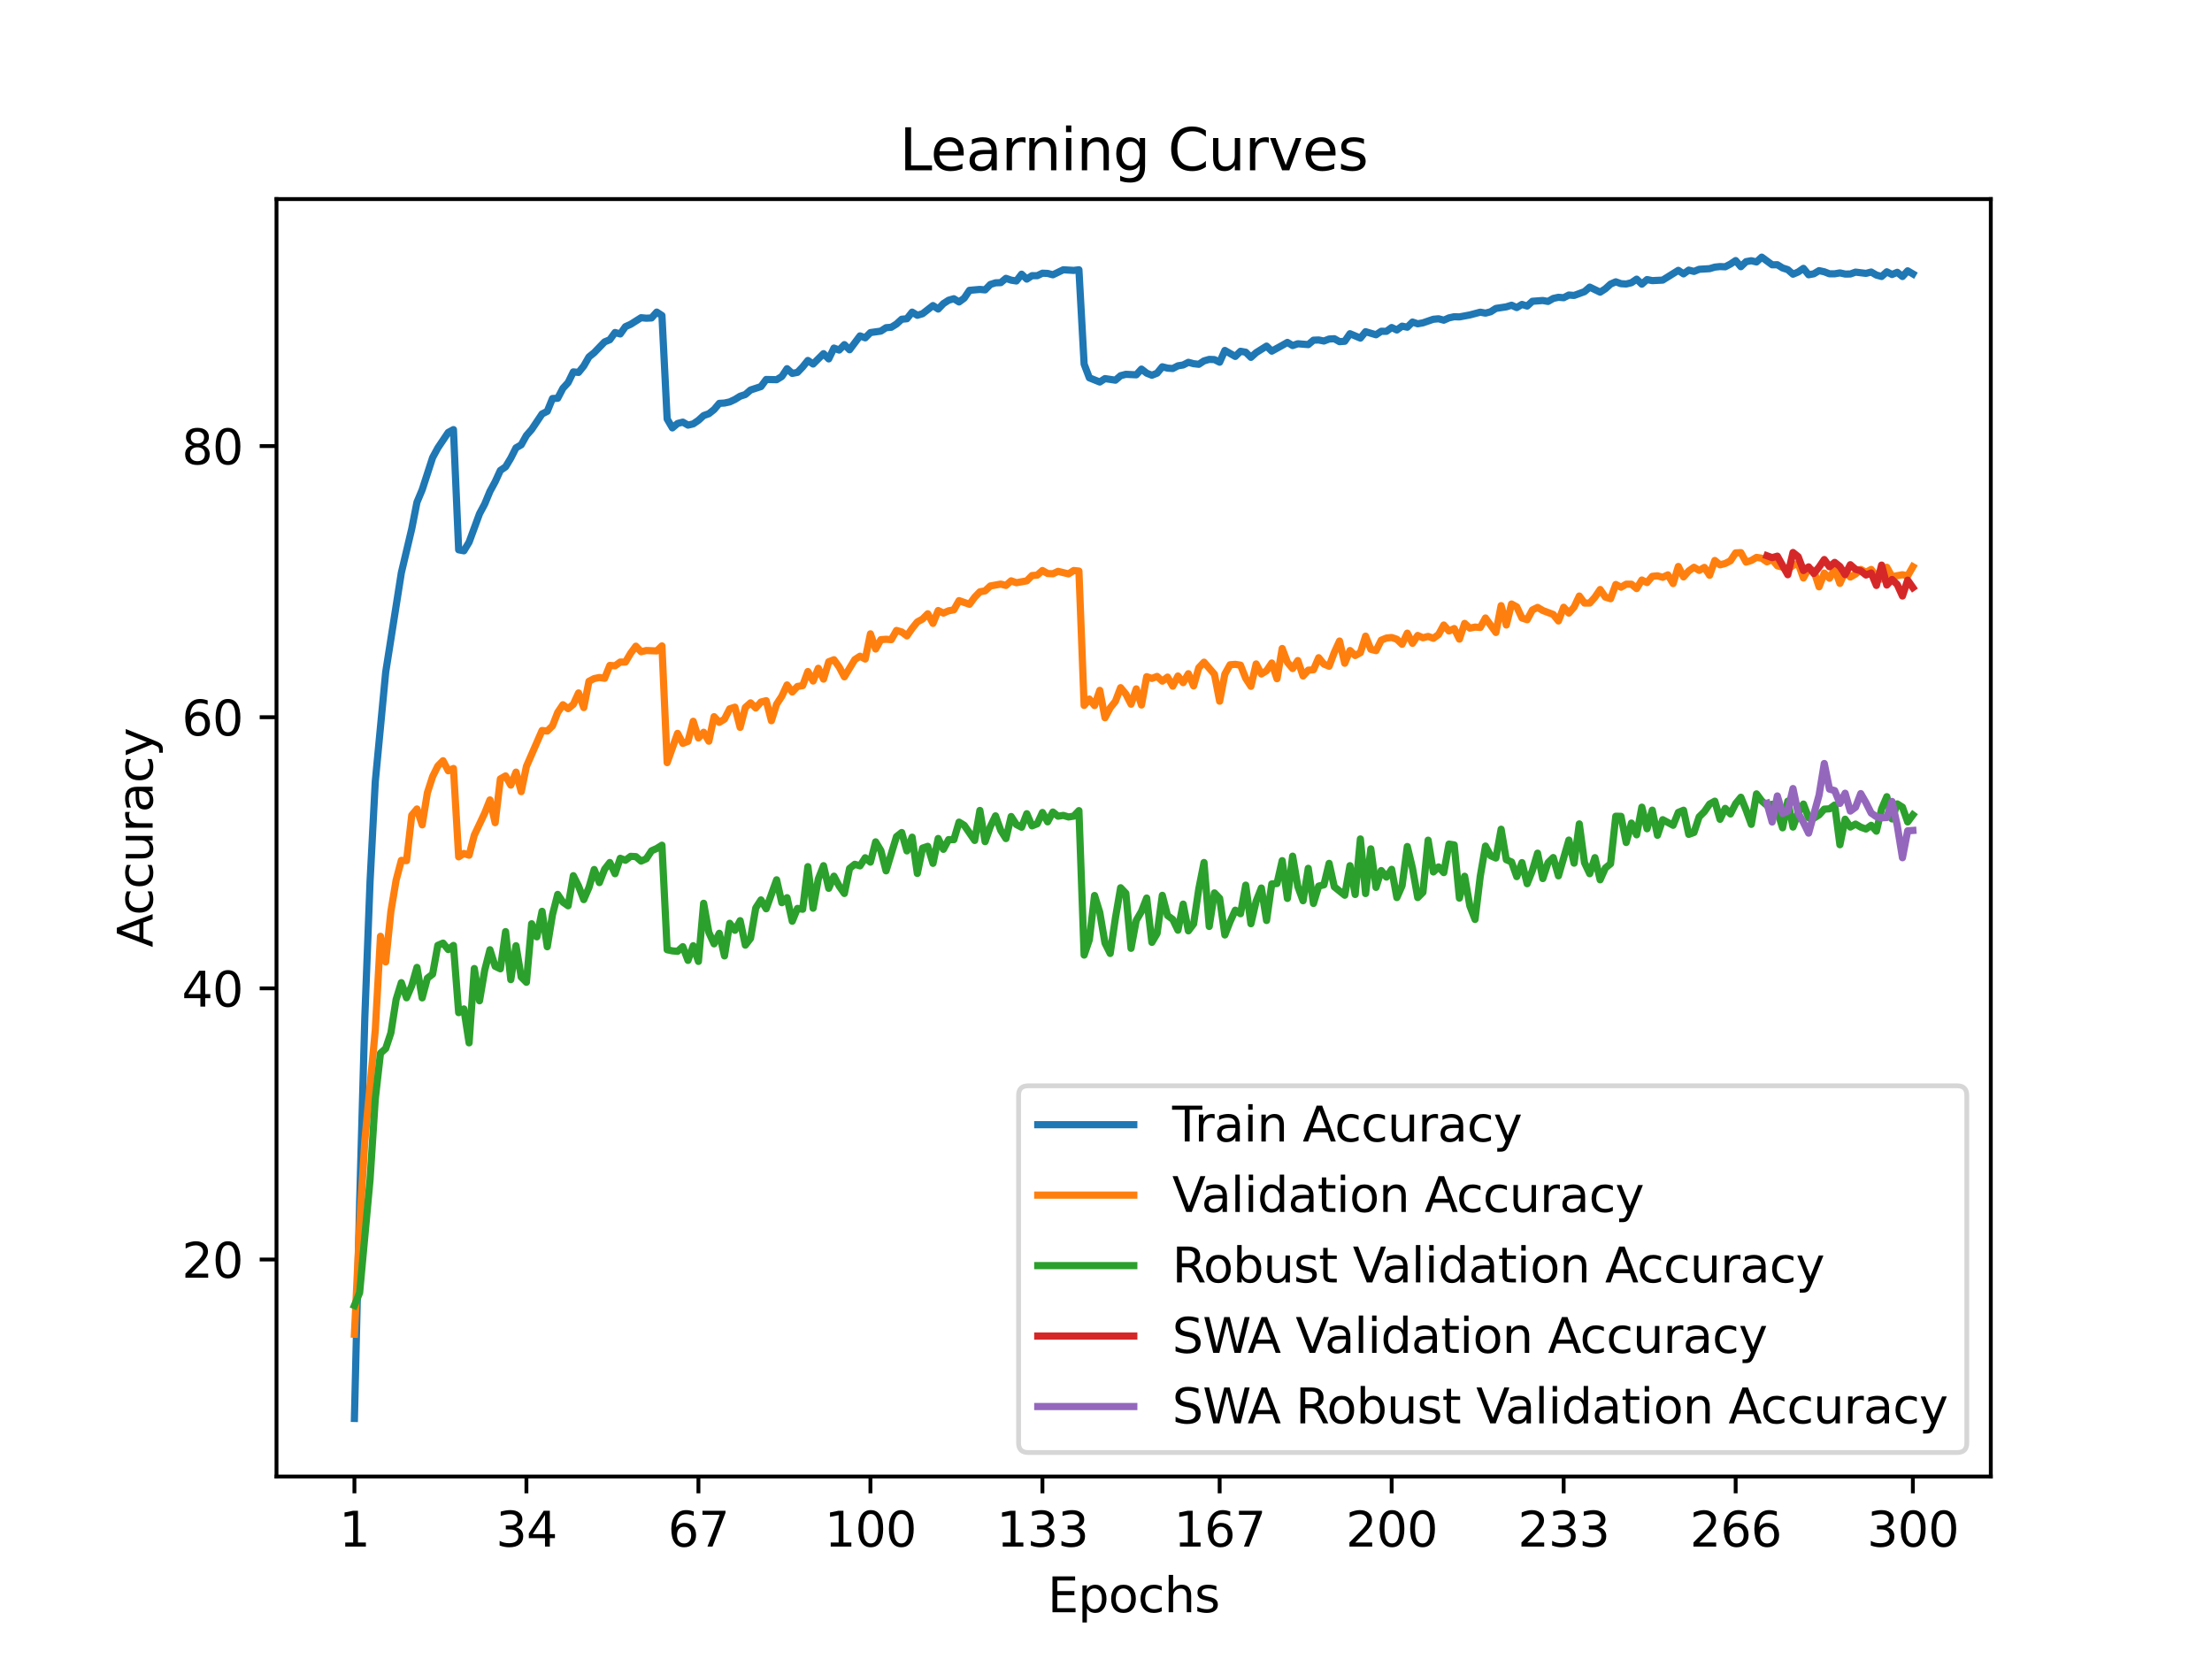 <?xml version="1.0" encoding="utf-8" standalone="no"?>
<!DOCTYPE svg PUBLIC "-//W3C//DTD SVG 1.1//EN"
  "http://www.w3.org/Graphics/SVG/1.1/DTD/svg11.dtd">
<svg xmlns:xlink="http://www.w3.org/1999/xlink" width="460.8pt" height="345.6pt" viewBox="0 0 460.8 345.6" xmlns="http://www.w3.org/2000/svg" version="1.1">
 <defs>
  <style type="text/css">*{stroke-linejoin: round; stroke-linecap: butt}</style>
 </defs>
 <g id="figure_1">
  <g id="patch_1">
   <path d="M 0 345.6 
L 460.8 345.6 
L 460.8 0 
L 0 0 
z
" style="fill: #ffffff"/>
  </g>
  <g id="axes_1">
   <g id="patch_2">
    <path d="M 57.6 307.584 
L 414.72 307.584 
L 414.72 41.472 
L 57.6 41.472 
z
" style="fill: #ffffff"/>
   </g>
   <g id="matplotlib.axis_1">
    <g id="xtick_1">
     <g id="line2d_1">
      <defs>
       <path id="m0bd75bceb4" d="M 0 0 
L 0 3.5 
" style="stroke: #000000; stroke-width: 0.8"/>
      </defs>
      <g>
       <use xlink:href="#m0bd75bceb4" x="73.833" y="307.584" style="stroke: #000000; stroke-width: 0.8"/>
      </g>
     </g>
     <g id="text_1">
      <!-- 1 -->
      <g transform="translate(70.651 322.182) scale(0.1 -0.1)">
       <defs>
        <path id="DejaVuSans-31" d="M 794 531 
L 1825 531 
L 1825 4091 
L 703 3866 
L 703 4441 
L 1819 4666 
L 2450 4666 
L 2450 531 
L 3481 531 
L 3481 0 
L 794 0 
L 794 531 
z
" transform="scale(0.016)"/>
       </defs>
       <use xlink:href="#DejaVuSans-31"/>
      </g>
     </g>
    </g>
    <g id="xtick_2">
     <g id="line2d_2">
      <g>
       <use xlink:href="#m0bd75bceb4" x="109.664" y="307.584" style="stroke: #000000; stroke-width: 0.8"/>
      </g>
     </g>
     <g id="text_2">
      <!-- 34 -->
      <g transform="translate(103.302 322.182) scale(0.1 -0.1)">
       <defs>
        <path id="DejaVuSans-33" d="M 2597 2516 
Q 3050 2419 3304 2112 
Q 3559 1806 3559 1356 
Q 3559 666 3084 287 
Q 2609 -91 1734 -91 
Q 1441 -91 1130 -33 
Q 819 25 488 141 
L 488 750 
Q 750 597 1062 519 
Q 1375 441 1716 441 
Q 2309 441 2620 675 
Q 2931 909 2931 1356 
Q 2931 1769 2642 2001 
Q 2353 2234 1838 2234 
L 1294 2234 
L 1294 2753 
L 1863 2753 
Q 2328 2753 2575 2939 
Q 2822 3125 2822 3475 
Q 2822 3834 2567 4026 
Q 2313 4219 1838 4219 
Q 1578 4219 1281 4162 
Q 984 4106 628 3988 
L 628 4550 
Q 988 4650 1302 4700 
Q 1616 4750 1894 4750 
Q 2613 4750 3031 4423 
Q 3450 4097 3450 3541 
Q 3450 3153 3228 2886 
Q 3006 2619 2597 2516 
z
" transform="scale(0.016)"/>
        <path id="DejaVuSans-34" d="M 2419 4116 
L 825 1625 
L 2419 1625 
L 2419 4116 
z
M 2253 4666 
L 3047 4666 
L 3047 1625 
L 3713 1625 
L 3713 1100 
L 3047 1100 
L 3047 0 
L 2419 0 
L 2419 1100 
L 313 1100 
L 313 1709 
L 2253 4666 
z
" transform="scale(0.016)"/>
       </defs>
       <use xlink:href="#DejaVuSans-33"/>
       <use xlink:href="#DejaVuSans-34" x="63.623"/>
      </g>
     </g>
    </g>
    <g id="xtick_3">
     <g id="line2d_3">
      <g>
       <use xlink:href="#m0bd75bceb4" x="145.496" y="307.584" style="stroke: #000000; stroke-width: 0.8"/>
      </g>
     </g>
     <g id="text_3">
      <!-- 67 -->
      <g transform="translate(139.133 322.182) scale(0.1 -0.1)">
       <defs>
        <path id="DejaVuSans-36" d="M 2113 2584 
Q 1688 2584 1439 2293 
Q 1191 2003 1191 1497 
Q 1191 994 1439 701 
Q 1688 409 2113 409 
Q 2538 409 2786 701 
Q 3034 994 3034 1497 
Q 3034 2003 2786 2293 
Q 2538 2584 2113 2584 
z
M 3366 4563 
L 3366 3988 
Q 3128 4100 2886 4159 
Q 2644 4219 2406 4219 
Q 1781 4219 1451 3797 
Q 1122 3375 1075 2522 
Q 1259 2794 1537 2939 
Q 1816 3084 2150 3084 
Q 2853 3084 3261 2657 
Q 3669 2231 3669 1497 
Q 3669 778 3244 343 
Q 2819 -91 2113 -91 
Q 1303 -91 875 529 
Q 447 1150 447 2328 
Q 447 3434 972 4092 
Q 1497 4750 2381 4750 
Q 2619 4750 2861 4703 
Q 3103 4656 3366 4563 
z
" transform="scale(0.016)"/>
        <path id="DejaVuSans-37" d="M 525 4666 
L 3525 4666 
L 3525 4397 
L 1831 0 
L 1172 0 
L 2766 4134 
L 525 4134 
L 525 4666 
z
" transform="scale(0.016)"/>
       </defs>
       <use xlink:href="#DejaVuSans-36"/>
       <use xlink:href="#DejaVuSans-37" x="63.623"/>
      </g>
     </g>
    </g>
    <g id="xtick_4">
     <g id="line2d_4">
      <g>
       <use xlink:href="#m0bd75bceb4" x="181.327" y="307.584" style="stroke: #000000; stroke-width: 0.8"/>
      </g>
     </g>
     <g id="text_4">
      <!-- 100 -->
      <g transform="translate(171.783 322.182) scale(0.1 -0.1)">
       <defs>
        <path id="DejaVuSans-30" d="M 2034 4250 
Q 1547 4250 1301 3770 
Q 1056 3291 1056 2328 
Q 1056 1369 1301 889 
Q 1547 409 2034 409 
Q 2525 409 2770 889 
Q 3016 1369 3016 2328 
Q 3016 3291 2770 3770 
Q 2525 4250 2034 4250 
z
M 2034 4750 
Q 2819 4750 3233 4129 
Q 3647 3509 3647 2328 
Q 3647 1150 3233 529 
Q 2819 -91 2034 -91 
Q 1250 -91 836 529 
Q 422 1150 422 2328 
Q 422 3509 836 4129 
Q 1250 4750 2034 4750 
z
" transform="scale(0.016)"/>
       </defs>
       <use xlink:href="#DejaVuSans-31"/>
       <use xlink:href="#DejaVuSans-30" x="63.623"/>
       <use xlink:href="#DejaVuSans-30" x="127.246"/>
      </g>
     </g>
    </g>
    <g id="xtick_5">
     <g id="line2d_5">
      <g>
       <use xlink:href="#m0bd75bceb4" x="217.158" y="307.584" style="stroke: #000000; stroke-width: 0.8"/>
      </g>
     </g>
     <g id="text_5">
      <!-- 133 -->
      <g transform="translate(207.615 322.182) scale(0.1 -0.1)">
       <use xlink:href="#DejaVuSans-31"/>
       <use xlink:href="#DejaVuSans-33" x="63.623"/>
       <use xlink:href="#DejaVuSans-33" x="127.246"/>
      </g>
     </g>
    </g>
    <g id="xtick_6">
     <g id="line2d_6">
      <g>
       <use xlink:href="#m0bd75bceb4" x="254.076" y="307.584" style="stroke: #000000; stroke-width: 0.8"/>
      </g>
     </g>
     <g id="text_6">
      <!-- 167 -->
      <g transform="translate(244.532 322.182) scale(0.1 -0.1)">
       <use xlink:href="#DejaVuSans-31"/>
       <use xlink:href="#DejaVuSans-36" x="63.623"/>
       <use xlink:href="#DejaVuSans-37" x="127.246"/>
      </g>
     </g>
    </g>
    <g id="xtick_7">
     <g id="line2d_7">
      <g>
       <use xlink:href="#m0bd75bceb4" x="289.907" y="307.584" style="stroke: #000000; stroke-width: 0.8"/>
      </g>
     </g>
     <g id="text_7">
      <!-- 200 -->
      <g transform="translate(280.363 322.182) scale(0.1 -0.1)">
       <defs>
        <path id="DejaVuSans-32" d="M 1228 531 
L 3431 531 
L 3431 0 
L 469 0 
L 469 531 
Q 828 903 1448 1529 
Q 2069 2156 2228 2338 
Q 2531 2678 2651 2914 
Q 2772 3150 2772 3378 
Q 2772 3750 2511 3984 
Q 2250 4219 1831 4219 
Q 1534 4219 1204 4116 
Q 875 4013 500 3803 
L 500 4441 
Q 881 4594 1212 4672 
Q 1544 4750 1819 4750 
Q 2544 4750 2975 4387 
Q 3406 4025 3406 3419 
Q 3406 3131 3298 2873 
Q 3191 2616 2906 2266 
Q 2828 2175 2409 1742 
Q 1991 1309 1228 531 
z
" transform="scale(0.016)"/>
       </defs>
       <use xlink:href="#DejaVuSans-32"/>
       <use xlink:href="#DejaVuSans-30" x="63.623"/>
       <use xlink:href="#DejaVuSans-30" x="127.246"/>
      </g>
     </g>
    </g>
    <g id="xtick_8">
     <g id="line2d_8">
      <g>
       <use xlink:href="#m0bd75bceb4" x="325.739" y="307.584" style="stroke: #000000; stroke-width: 0.8"/>
      </g>
     </g>
     <g id="text_8">
      <!-- 233 -->
      <g transform="translate(316.195 322.182) scale(0.1 -0.1)">
       <use xlink:href="#DejaVuSans-32"/>
       <use xlink:href="#DejaVuSans-33" x="63.623"/>
       <use xlink:href="#DejaVuSans-33" x="127.246"/>
      </g>
     </g>
    </g>
    <g id="xtick_9">
     <g id="line2d_9">
      <g>
       <use xlink:href="#m0bd75bceb4" x="361.57" y="307.584" style="stroke: #000000; stroke-width: 0.8"/>
      </g>
     </g>
     <g id="text_9">
      <!-- 266 -->
      <g transform="translate(352.026 322.182) scale(0.1 -0.1)">
       <use xlink:href="#DejaVuSans-32"/>
       <use xlink:href="#DejaVuSans-36" x="63.623"/>
       <use xlink:href="#DejaVuSans-36" x="127.246"/>
      </g>
     </g>
    </g>
    <g id="xtick_10">
     <g id="line2d_10">
      <g>
       <use xlink:href="#m0bd75bceb4" x="398.487" y="307.584" style="stroke: #000000; stroke-width: 0.8"/>
      </g>
     </g>
     <g id="text_10">
      <!-- 300 -->
      <g transform="translate(388.944 322.182) scale(0.1 -0.1)">
       <use xlink:href="#DejaVuSans-33"/>
       <use xlink:href="#DejaVuSans-30" x="63.623"/>
       <use xlink:href="#DejaVuSans-30" x="127.246"/>
      </g>
     </g>
    </g>
    <g id="text_11">
     <!-- Epochs -->
     <g transform="translate(218.244 335.861) scale(0.1 -0.1)">
      <defs>
       <path id="DejaVuSans-45" d="M 628 4666 
L 3578 4666 
L 3578 4134 
L 1259 4134 
L 1259 2753 
L 3481 2753 
L 3481 2222 
L 1259 2222 
L 1259 531 
L 3634 531 
L 3634 0 
L 628 0 
L 628 4666 
z
" transform="scale(0.016)"/>
       <path id="DejaVuSans-70" d="M 1159 525 
L 1159 -1331 
L 581 -1331 
L 581 3500 
L 1159 3500 
L 1159 2969 
Q 1341 3281 1617 3432 
Q 1894 3584 2278 3584 
Q 2916 3584 3314 3078 
Q 3713 2572 3713 1747 
Q 3713 922 3314 415 
Q 2916 -91 2278 -91 
Q 1894 -91 1617 61 
Q 1341 213 1159 525 
z
M 3116 1747 
Q 3116 2381 2855 2742 
Q 2594 3103 2138 3103 
Q 1681 3103 1420 2742 
Q 1159 2381 1159 1747 
Q 1159 1113 1420 752 
Q 1681 391 2138 391 
Q 2594 391 2855 752 
Q 3116 1113 3116 1747 
z
" transform="scale(0.016)"/>
       <path id="DejaVuSans-6f" d="M 1959 3097 
Q 1497 3097 1228 2736 
Q 959 2375 959 1747 
Q 959 1119 1226 758 
Q 1494 397 1959 397 
Q 2419 397 2687 759 
Q 2956 1122 2956 1747 
Q 2956 2369 2687 2733 
Q 2419 3097 1959 3097 
z
M 1959 3584 
Q 2709 3584 3137 3096 
Q 3566 2609 3566 1747 
Q 3566 888 3137 398 
Q 2709 -91 1959 -91 
Q 1206 -91 779 398 
Q 353 888 353 1747 
Q 353 2609 779 3096 
Q 1206 3584 1959 3584 
z
" transform="scale(0.016)"/>
       <path id="DejaVuSans-63" d="M 3122 3366 
L 3122 2828 
Q 2878 2963 2633 3030 
Q 2388 3097 2138 3097 
Q 1578 3097 1268 2742 
Q 959 2388 959 1747 
Q 959 1106 1268 751 
Q 1578 397 2138 397 
Q 2388 397 2633 464 
Q 2878 531 3122 666 
L 3122 134 
Q 2881 22 2623 -34 
Q 2366 -91 2075 -91 
Q 1284 -91 818 406 
Q 353 903 353 1747 
Q 353 2603 823 3093 
Q 1294 3584 2113 3584 
Q 2378 3584 2631 3529 
Q 2884 3475 3122 3366 
z
" transform="scale(0.016)"/>
       <path id="DejaVuSans-68" d="M 3513 2113 
L 3513 0 
L 2938 0 
L 2938 2094 
Q 2938 2591 2744 2837 
Q 2550 3084 2163 3084 
Q 1697 3084 1428 2787 
Q 1159 2491 1159 1978 
L 1159 0 
L 581 0 
L 581 4863 
L 1159 4863 
L 1159 2956 
Q 1366 3272 1645 3428 
Q 1925 3584 2291 3584 
Q 2894 3584 3203 3211 
Q 3513 2838 3513 2113 
z
" transform="scale(0.016)"/>
       <path id="DejaVuSans-73" d="M 2834 3397 
L 2834 2853 
Q 2591 2978 2328 3040 
Q 2066 3103 1784 3103 
Q 1356 3103 1142 2972 
Q 928 2841 928 2578 
Q 928 2378 1081 2264 
Q 1234 2150 1697 2047 
L 1894 2003 
Q 2506 1872 2764 1633 
Q 3022 1394 3022 966 
Q 3022 478 2636 193 
Q 2250 -91 1575 -91 
Q 1294 -91 989 -36 
Q 684 19 347 128 
L 347 722 
Q 666 556 975 473 
Q 1284 391 1588 391 
Q 1994 391 2212 530 
Q 2431 669 2431 922 
Q 2431 1156 2273 1281 
Q 2116 1406 1581 1522 
L 1381 1569 
Q 847 1681 609 1914 
Q 372 2147 372 2553 
Q 372 3047 722 3315 
Q 1072 3584 1716 3584 
Q 2034 3584 2315 3537 
Q 2597 3491 2834 3397 
z
" transform="scale(0.016)"/>
      </defs>
      <use xlink:href="#DejaVuSans-45"/>
      <use xlink:href="#DejaVuSans-70" x="63.184"/>
      <use xlink:href="#DejaVuSans-6f" x="126.66"/>
      <use xlink:href="#DejaVuSans-63" x="187.842"/>
      <use xlink:href="#DejaVuSans-68" x="242.822"/>
      <use xlink:href="#DejaVuSans-73" x="306.201"/>
     </g>
    </g>
   </g>
   <g id="matplotlib.axis_2">
    <g id="ytick_1">
     <g id="line2d_11">
      <defs>
       <path id="m3dad7d4b58" d="M 0 0 
L -3.5 0 
" style="stroke: #000000; stroke-width: 0.8"/>
      </defs>
      <g>
       <use xlink:href="#m3dad7d4b58" x="57.6" y="262.377" style="stroke: #000000; stroke-width: 0.8"/>
      </g>
     </g>
     <g id="text_12">
      <!-- 20 -->
      <g transform="translate(37.875 266.176) scale(0.1 -0.1)">
       <use xlink:href="#DejaVuSans-32"/>
       <use xlink:href="#DejaVuSans-30" x="63.623"/>
      </g>
     </g>
    </g>
    <g id="ytick_2">
     <g id="line2d_12">
      <g>
       <use xlink:href="#m3dad7d4b58" x="57.6" y="205.893" style="stroke: #000000; stroke-width: 0.8"/>
      </g>
     </g>
     <g id="text_13">
      <!-- 40 -->
      <g transform="translate(37.875 209.693) scale(0.1 -0.1)">
       <use xlink:href="#DejaVuSans-34"/>
       <use xlink:href="#DejaVuSans-30" x="63.623"/>
      </g>
     </g>
    </g>
    <g id="ytick_3">
     <g id="line2d_13">
      <g>
       <use xlink:href="#m3dad7d4b58" x="57.6" y="149.41" style="stroke: #000000; stroke-width: 0.8"/>
      </g>
     </g>
     <g id="text_14">
      <!-- 60 -->
      <g transform="translate(37.875 153.209) scale(0.1 -0.1)">
       <use xlink:href="#DejaVuSans-36"/>
       <use xlink:href="#DejaVuSans-30" x="63.623"/>
      </g>
     </g>
    </g>
    <g id="ytick_4">
     <g id="line2d_14">
      <g>
       <use xlink:href="#m3dad7d4b58" x="57.6" y="92.926" style="stroke: #000000; stroke-width: 0.8"/>
      </g>
     </g>
     <g id="text_15">
      <!-- 80 -->
      <g transform="translate(37.875 96.725) scale(0.1 -0.1)">
       <defs>
        <path id="DejaVuSans-38" d="M 2034 2216 
Q 1584 2216 1326 1975 
Q 1069 1734 1069 1313 
Q 1069 891 1326 650 
Q 1584 409 2034 409 
Q 2484 409 2743 651 
Q 3003 894 3003 1313 
Q 3003 1734 2745 1975 
Q 2488 2216 2034 2216 
z
M 1403 2484 
Q 997 2584 770 2862 
Q 544 3141 544 3541 
Q 544 4100 942 4425 
Q 1341 4750 2034 4750 
Q 2731 4750 3128 4425 
Q 3525 4100 3525 3541 
Q 3525 3141 3298 2862 
Q 3072 2584 2669 2484 
Q 3125 2378 3379 2068 
Q 3634 1759 3634 1313 
Q 3634 634 3220 271 
Q 2806 -91 2034 -91 
Q 1263 -91 848 271 
Q 434 634 434 1313 
Q 434 1759 690 2068 
Q 947 2378 1403 2484 
z
M 1172 3481 
Q 1172 3119 1398 2916 
Q 1625 2713 2034 2713 
Q 2441 2713 2670 2916 
Q 2900 3119 2900 3481 
Q 2900 3844 2670 4047 
Q 2441 4250 2034 4250 
Q 1625 4250 1398 4047 
Q 1172 3844 1172 3481 
z
" transform="scale(0.016)"/>
       </defs>
       <use xlink:href="#DejaVuSans-38"/>
       <use xlink:href="#DejaVuSans-30" x="63.623"/>
      </g>
     </g>
    </g>
    <g id="text_16">
     <!-- Accuracy -->
     <g transform="translate(31.795 197.356) rotate(-90) scale(0.1 -0.1)">
      <defs>
       <path id="DejaVuSans-41" d="M 2188 4044 
L 1331 1722 
L 3047 1722 
L 2188 4044 
z
M 1831 4666 
L 2547 4666 
L 4325 0 
L 3669 0 
L 3244 1197 
L 1141 1197 
L 716 0 
L 50 0 
L 1831 4666 
z
" transform="scale(0.016)"/>
       <path id="DejaVuSans-75" d="M 544 1381 
L 544 3500 
L 1119 3500 
L 1119 1403 
Q 1119 906 1312 657 
Q 1506 409 1894 409 
Q 2359 409 2629 706 
Q 2900 1003 2900 1516 
L 2900 3500 
L 3475 3500 
L 3475 0 
L 2900 0 
L 2900 538 
Q 2691 219 2414 64 
Q 2138 -91 1772 -91 
Q 1169 -91 856 284 
Q 544 659 544 1381 
z
M 1991 3584 
L 1991 3584 
z
" transform="scale(0.016)"/>
       <path id="DejaVuSans-72" d="M 2631 2963 
Q 2534 3019 2420 3045 
Q 2306 3072 2169 3072 
Q 1681 3072 1420 2755 
Q 1159 2438 1159 1844 
L 1159 0 
L 581 0 
L 581 3500 
L 1159 3500 
L 1159 2956 
Q 1341 3275 1631 3429 
Q 1922 3584 2338 3584 
Q 2397 3584 2469 3576 
Q 2541 3569 2628 3553 
L 2631 2963 
z
" transform="scale(0.016)"/>
       <path id="DejaVuSans-61" d="M 2194 1759 
Q 1497 1759 1228 1600 
Q 959 1441 959 1056 
Q 959 750 1161 570 
Q 1363 391 1709 391 
Q 2188 391 2477 730 
Q 2766 1069 2766 1631 
L 2766 1759 
L 2194 1759 
z
M 3341 1997 
L 3341 0 
L 2766 0 
L 2766 531 
Q 2569 213 2275 61 
Q 1981 -91 1556 -91 
Q 1019 -91 701 211 
Q 384 513 384 1019 
Q 384 1609 779 1909 
Q 1175 2209 1959 2209 
L 2766 2209 
L 2766 2266 
Q 2766 2663 2505 2880 
Q 2244 3097 1772 3097 
Q 1472 3097 1187 3025 
Q 903 2953 641 2809 
L 641 3341 
Q 956 3463 1253 3523 
Q 1550 3584 1831 3584 
Q 2591 3584 2966 3190 
Q 3341 2797 3341 1997 
z
" transform="scale(0.016)"/>
       <path id="DejaVuSans-79" d="M 2059 -325 
Q 1816 -950 1584 -1140 
Q 1353 -1331 966 -1331 
L 506 -1331 
L 506 -850 
L 844 -850 
Q 1081 -850 1212 -737 
Q 1344 -625 1503 -206 
L 1606 56 
L 191 3500 
L 800 3500 
L 1894 763 
L 2988 3500 
L 3597 3500 
L 2059 -325 
z
" transform="scale(0.016)"/>
      </defs>
      <use xlink:href="#DejaVuSans-41"/>
      <use xlink:href="#DejaVuSans-63" x="66.658"/>
      <use xlink:href="#DejaVuSans-63" x="121.639"/>
      <use xlink:href="#DejaVuSans-75" x="176.619"/>
      <use xlink:href="#DejaVuSans-72" x="239.998"/>
      <use xlink:href="#DejaVuSans-61" x="281.111"/>
      <use xlink:href="#DejaVuSans-63" x="342.391"/>
      <use xlink:href="#DejaVuSans-79" x="397.371"/>
     </g>
    </g>
   </g>
   <g id="line2d_15">
    <path d="M 73.833 295.488 
L 74.919 250.448 
L 76.004 211.813 
L 77.09 183.605 
L 78.176 162.847 
L 80.348 140.022 
L 83.605 119.326 
L 85.777 110.148 
L 86.862 104.624 
L 87.948 102.031 
L 90.12 95.326 
L 91.206 93.321 
L 93.377 90.085 
L 94.463 89.497 
L 95.549 114.537 
L 96.635 114.746 
L 97.72 112.944 
L 99.892 107.024 
L 100.978 104.991 
L 102.064 102.359 
L 103.149 100.365 
L 104.235 97.998 
L 105.321 97.253 
L 106.407 95.445 
L 107.493 93.293 
L 108.578 92.666 
L 109.664 90.712 
L 110.75 89.475 
L 112.922 86.233 
L 114.007 85.685 
L 115.093 83.019 
L 116.179 82.968 
L 117.265 80.889 
L 118.351 79.703 
L 119.436 77.472 
L 120.522 77.585 
L 121.608 76.241 
L 122.694 74.348 
L 123.78 73.473 
L 125.951 71.219 
L 127.037 70.773 
L 128.123 69.27 
L 129.209 69.57 
L 130.294 68.045 
L 131.38 67.559 
L 133.552 66.186 
L 134.638 66.288 
L 135.723 66.237 
L 136.809 65.017 
L 137.895 65.729 
L 138.981 87.278 
L 140.067 89.136 
L 141.152 88.221 
L 142.238 87.938 
L 143.324 88.56 
L 144.41 88.306 
L 145.496 87.566 
L 146.581 86.571 
L 147.667 86.187 
L 148.753 85.323 
L 149.839 84.03 
L 150.925 83.962 
L 152.01 83.725 
L 153.096 83.216 
L 154.182 82.544 
L 155.268 82.188 
L 156.354 81.245 
L 158.525 80.533 
L 159.611 79.053 
L 161.783 79.099 
L 162.868 78.432 
L 163.954 76.805 
L 165.04 77.788 
L 166.126 77.574 
L 167.212 76.438 
L 168.297 75.094 
L 169.383 75.834 
L 171.555 73.676 
L 172.641 74.766 
L 173.726 72.513 
L 174.812 72.925 
L 175.898 71.795 
L 176.984 72.863 
L 179.155 69.971 
L 180.241 70.378 
L 181.327 69.282 
L 183.499 68.977 
L 184.584 68.265 
L 185.67 68.175 
L 186.756 67.497 
L 187.842 66.503 
L 188.928 66.401 
L 190.013 65.023 
L 191.099 65.678 
L 192.185 65.356 
L 194.357 63.656 
L 195.442 64.379 
L 196.528 63.244 
L 197.614 62.543 
L 198.7 62.233 
L 199.786 62.905 
L 200.871 62.108 
L 201.957 60.482 
L 204.129 60.29 
L 205.215 60.391 
L 206.3 59.262 
L 207.386 58.917 
L 208.472 58.883 
L 209.558 57.985 
L 210.644 58.363 
L 211.729 58.533 
L 212.815 57.121 
L 213.901 58.143 
L 214.987 57.426 
L 216.073 57.437 
L 217.158 56.917 
L 218.244 56.957 
L 219.33 57.245 
L 221.502 56.2 
L 223.673 56.33 
L 224.759 56.2 
L 225.845 75.856 
L 226.931 78.709 
L 229.102 79.584 
L 230.188 78.873 
L 232.36 79.2 
L 233.445 78.263 
L 234.531 77.98 
L 236.703 78.082 
L 237.789 76.89 
L 238.875 77.737 
L 239.96 78.172 
L 241.046 77.737 
L 242.132 76.41 
L 243.218 76.687 
L 244.304 76.772 
L 245.389 76.207 
L 246.475 76.032 
L 247.561 75.478 
L 248.647 75.766 
L 249.733 75.89 
L 250.818 75.179 
L 251.904 74.868 
L 252.99 74.908 
L 254.076 75.455 
L 255.162 73.01 
L 257.333 74.252 
L 258.419 73.179 
L 259.505 73.371 
L 260.591 74.444 
L 261.676 73.462 
L 263.848 72.1 
L 264.934 73.151 
L 267.105 71.953 
L 268.191 71.332 
L 269.277 71.987 
L 270.363 71.609 
L 272.534 71.79 
L 273.62 70.869 
L 274.706 70.824 
L 275.792 71.044 
L 276.878 70.626 
L 277.963 70.564 
L 279.049 71.18 
L 280.135 71.095 
L 281.221 69.519 
L 283.392 70.434 
L 284.478 69.101 
L 286.65 69.739 
L 287.736 69.011 
L 288.821 69.022 
L 289.907 68.231 
L 290.993 68.745 
L 292.079 67.943 
L 293.165 68.163 
L 294.25 67.09 
L 295.336 67.452 
L 296.422 67.254 
L 298.594 66.508 
L 299.679 66.407 
L 300.765 66.7 
L 301.851 66.22 
L 302.937 65.983 
L 304.023 66.017 
L 306.194 65.61 
L 308.366 65.034 
L 309.452 65.232 
L 310.537 64.944 
L 311.623 64.249 
L 313.795 63.921 
L 314.881 63.583 
L 315.966 64.074 
L 317.052 63.419 
L 318.138 63.758 
L 319.224 62.764 
L 321.395 62.6 
L 322.481 62.797 
L 323.567 62.17 
L 324.653 61.933 
L 325.739 62.024 
L 326.824 61.459 
L 327.91 61.549 
L 330.082 60.758 
L 331.168 59.815 
L 333.339 60.866 
L 334.425 60.165 
L 335.511 59.182 
L 336.597 58.708 
L 337.682 59.098 
L 338.768 59.16 
L 339.854 58.9 
L 340.94 58.154 
L 342.026 59.194 
L 343.111 58.239 
L 344.197 58.459 
L 346.369 58.352 
L 349.626 56.319 
L 350.712 57.053 
L 351.798 56.268 
L 352.884 56.545 
L 353.969 56.098 
L 356.141 55.969 
L 357.227 55.647 
L 358.313 55.534 
L 359.398 55.579 
L 360.484 55.008 
L 361.57 54.285 
L 362.656 55.556 
L 363.742 54.506 
L 364.827 54.314 
L 365.913 54.573 
L 366.999 53.568 
L 369.171 55.166 
L 370.256 55.15 
L 371.342 55.822 
L 372.428 56.166 
L 373.514 57.121 
L 374.6 56.658 
L 375.685 55.906 
L 376.771 57.239 
L 377.857 57.036 
L 378.943 56.381 
L 380.029 56.618 
L 381.114 57.042 
L 382.2 57.042 
L 383.286 56.85 
L 384.372 57.087 
L 385.458 57.081 
L 386.543 56.686 
L 388.715 56.951 
L 389.801 56.669 
L 390.887 57.302 
L 391.972 57.595 
L 393.058 56.624 
L 394.144 57.189 
L 395.23 56.731 
L 396.316 57.601 
L 397.401 56.42 
L 398.487 57.059 
L 398.487 57.059 
" clip-path="url(#p08887cb8c9)" style="fill: none; stroke: #1f77b4; stroke-width: 1.5; stroke-linecap: square"/>
   </g>
   <g id="line2d_16">
    <path d="M 73.833 277.938 
L 74.919 255.204 
L 76.004 237.637 
L 78.176 214.648 
L 79.262 195.049 
L 80.348 200.386 
L 81.433 189.852 
L 82.519 183.356 
L 83.605 179.233 
L 84.691 179.29 
L 85.777 169.829 
L 86.862 168.529 
L 87.948 171.834 
L 89.034 165.14 
L 90.12 161.78 
L 91.206 159.577 
L 92.291 158.475 
L 93.377 160.565 
L 94.463 160.085 
L 95.549 178.499 
L 96.635 177.793 
L 97.72 178.16 
L 98.806 173.98 
L 100.978 169.377 
L 102.064 166.637 
L 103.149 171.382 
L 104.235 162.26 
L 105.321 161.638 
L 106.407 163.559 
L 107.493 160.848 
L 108.578 164.914 
L 109.664 159.661 
L 112.922 152.177 
L 114.007 152.29 
L 115.093 151.217 
L 116.179 148.421 
L 117.265 146.811 
L 118.351 147.63 
L 119.436 146.727 
L 120.522 144.354 
L 121.608 147.404 
L 122.694 141.926 
L 123.78 141.361 
L 124.865 141.135 
L 125.951 141.304 
L 127.037 138.621 
L 128.123 138.706 
L 129.209 137.915 
L 130.294 137.915 
L 131.38 136.079 
L 132.466 134.611 
L 133.552 135.769 
L 134.638 135.515 
L 136.809 135.599 
L 137.895 134.554 
L 138.981 158.871 
L 141.152 152.77 
L 142.238 154.86 
L 143.324 154.437 
L 144.41 150.257 
L 145.496 153.731 
L 146.581 152.545 
L 147.667 154.408 
L 148.753 149.297 
L 149.839 150.483 
L 150.925 149.805 
L 152.01 147.659 
L 153.096 147.32 
L 154.182 151.528 
L 155.268 147.376 
L 156.354 146.416 
L 157.439 147.489 
L 158.525 146.247 
L 159.611 145.964 
L 160.697 150.144 
L 161.783 146.698 
L 162.868 145.032 
L 163.954 142.688 
L 165.04 144.157 
L 166.126 142.999 
L 167.212 142.829 
L 168.297 139.892 
L 169.383 141.869 
L 170.469 139.214 
L 171.555 141.474 
L 172.641 137.859 
L 173.726 137.435 
L 174.812 138.932 
L 175.898 140.994 
L 178.07 137.407 
L 179.155 136.701 
L 180.241 137.294 
L 181.327 132.041 
L 182.413 135.204 
L 183.499 133.255 
L 184.584 133.171 
L 185.67 133.255 
L 186.756 131.335 
L 187.842 131.646 
L 188.928 132.465 
L 190.013 130.911 
L 191.099 129.556 
L 192.185 128.963 
L 193.271 127.861 
L 194.357 129.866 
L 195.442 127.183 
L 196.528 127.72 
L 197.614 127.24 
L 198.7 127.042 
L 199.786 125.122 
L 201.957 125.884 
L 203.043 124.416 
L 204.129 123.286 
L 205.215 123.088 
L 206.3 122.072 
L 208.472 121.676 
L 209.558 121.959 
L 210.644 120.998 
L 211.729 121.394 
L 213.901 120.998 
L 214.987 119.897 
L 216.073 119.812 
L 217.158 118.852 
L 218.244 119.473 
L 219.33 119.53 
L 220.416 119.021 
L 222.587 119.558 
L 223.673 118.852 
L 224.759 118.965 
L 225.845 146.953 
L 226.931 145.625 
L 228.016 146.981 
L 229.102 143.818 
L 230.188 149.523 
L 231.274 147.461 
L 232.36 146.105 
L 233.445 143.253 
L 234.531 144.58 
L 235.617 146.698 
L 236.703 143.507 
L 237.789 146.868 
L 238.875 140.965 
L 239.96 141.332 
L 241.046 140.909 
L 242.132 141.897 
L 243.218 141.05 
L 244.304 142.942 
L 245.389 140.824 
L 246.475 142.208 
L 247.561 140.344 
L 248.647 142.886 
L 249.733 139.101 
L 250.818 137.943 
L 252.99 140.457 
L 254.076 146.077 
L 255.162 140.429 
L 256.247 138.48 
L 257.333 138.395 
L 258.419 138.565 
L 259.505 141.304 
L 260.591 142.971 
L 261.676 138.311 
L 262.762 140.401 
L 263.848 139.723 
L 264.934 138.113 
L 266.02 141.389 
L 267.105 135.091 
L 268.191 137.972 
L 269.277 139.271 
L 270.363 137.605 
L 271.449 140.824 
L 272.534 139.61 
L 273.62 139.525 
L 274.706 137.011 
L 275.792 138.339 
L 276.878 138.791 
L 277.963 135.91 
L 279.049 133.538 
L 280.135 138.169 
L 281.221 135.515 
L 282.307 136.56 
L 283.392 135.967 
L 284.478 132.521 
L 285.564 135.26 
L 286.65 135.543 
L 287.736 133.368 
L 288.821 132.916 
L 289.907 132.803 
L 290.993 133.171 
L 292.079 134.216 
L 293.165 131.9 
L 294.25 134.018 
L 295.336 132.38 
L 296.422 132.86 
L 297.508 132.578 
L 298.594 132.973 
L 299.679 132.182 
L 300.765 130.205 
L 301.851 131.448 
L 302.937 130.939 
L 304.023 133.142 
L 305.108 129.866 
L 306.194 130.855 
L 307.28 130.629 
L 308.366 130.714 
L 309.452 128.737 
L 311.623 131.758 
L 312.709 126.167 
L 313.795 130.205 
L 314.881 125.828 
L 315.966 126.421 
L 317.052 128.737 
L 318.138 129.104 
L 319.224 127.07 
L 320.31 126.534 
L 321.395 127.183 
L 323.567 128.002 
L 324.653 129.358 
L 325.739 126.505 
L 326.824 127.72 
L 327.91 126.477 
L 328.996 124.161 
L 330.082 125.63 
L 331.168 125.63 
L 332.253 124.416 
L 333.339 122.806 
L 334.425 124.387 
L 335.511 124.726 
L 336.597 121.761 
L 337.682 122.326 
L 338.768 121.704 
L 339.854 121.704 
L 340.94 122.608 
L 342.026 120.829 
L 343.111 121.365 
L 344.197 120.066 
L 345.283 119.953 
L 346.369 120.264 
L 347.455 119.756 
L 348.54 121.563 
L 349.626 118.005 
L 350.712 120.179 
L 351.798 118.937 
L 352.884 118.174 
L 353.969 118.824 
L 355.055 118.202 
L 356.141 119.84 
L 357.227 116.762 
L 358.313 117.666 
L 359.398 117.383 
L 360.484 116.819 
L 361.57 115.18 
L 362.656 115.124 
L 363.742 117.101 
L 364.827 116.762 
L 365.913 116.112 
L 366.999 116.282 
L 368.085 117.044 
L 369.171 116.564 
L 370.256 117.863 
L 371.342 118.146 
L 372.428 118.682 
L 373.514 117.779 
L 374.6 117.383 
L 375.685 120.405 
L 376.771 118.4 
L 377.857 118.908 
L 378.943 122.241 
L 380.029 119.389 
L 381.114 120.462 
L 382.2 118.541 
L 383.286 121.535 
L 384.372 119.078 
L 385.458 120.208 
L 386.543 119.586 
L 387.629 118.626 
L 388.715 119.219 
L 389.801 118.626 
L 390.887 120.01 
L 391.972 120.631 
L 393.058 118.174 
L 394.144 120.123 
L 396.316 119.727 
L 397.401 119.953 
L 398.487 118.061 
L 398.487 118.061 
" clip-path="url(#p08887cb8c9)" style="fill: none; stroke: #ff7f0e; stroke-width: 1.5; stroke-linecap: square"/>
   </g>
   <g id="line2d_17">
    <path d="M 73.833 271.96 
L 74.919 269.292 
L 77.09 245.724 
L 78.176 228.974 
L 79.262 219.391 
L 80.348 218.437 
L 81.433 215.165 
L 82.519 208.211 
L 83.605 204.705 
L 84.691 207.861 
L 85.777 205.329 
L 86.862 201.531 
L 87.948 207.88 
L 89.034 203.77 
L 90.12 202.933 
L 91.206 196.934 
L 92.291 196.466 
L 93.377 197.81 
L 94.463 196.953 
L 95.549 210.958 
L 96.635 210.178 
L 97.72 217.249 
L 98.806 201.764 
L 99.892 208.484 
L 100.978 202.095 
L 102.064 197.849 
L 103.149 201.297 
L 104.235 201.823 
L 105.321 194.071 
L 106.407 204.082 
L 107.493 197.012 
L 108.578 203.537 
L 109.664 204.627 
L 110.75 192.435 
L 111.836 195.162 
L 112.922 189.844 
L 114.007 197.226 
L 115.093 190.545 
L 116.179 186.319 
L 117.265 187.935 
L 118.351 188.695 
L 119.436 182.423 
L 120.522 184.585 
L 121.608 187.41 
L 122.694 184.878 
L 123.78 181.138 
L 124.865 183.865 
L 125.951 181.08 
L 127.037 179.677 
L 128.123 182.014 
L 129.209 178.801 
L 130.294 179.21 
L 131.38 178.392 
L 132.466 178.45 
L 133.552 179.385 
L 134.638 178.898 
L 135.723 177.243 
L 136.809 176.756 
L 137.895 176.074 
L 138.981 197.849 
L 140.067 198.083 
L 141.152 198.18 
L 142.238 197.207 
L 143.324 200.07 
L 144.41 197.012 
L 145.496 200.284 
L 146.581 188.169 
L 147.667 194.246 
L 148.753 196.622 
L 149.839 194.421 
L 150.925 199.135 
L 152.01 192.337 
L 153.096 193.798 
L 154.182 191.792 
L 155.268 196.895 
L 156.354 195.473 
L 157.439 189.143 
L 158.525 187.468 
L 159.611 189.318 
L 161.783 183.28 
L 162.868 188.052 
L 163.954 187.001 
L 165.04 191.909 
L 166.126 189.24 
L 167.212 189.416 
L 168.297 180.534 
L 169.383 189.202 
L 170.469 183.105 
L 171.555 180.339 
L 172.641 185.053 
L 173.726 182.521 
L 174.812 184.585 
L 175.898 186.124 
L 176.984 180.904 
L 178.07 180.047 
L 179.155 180.378 
L 180.241 178.684 
L 181.327 179.599 
L 182.413 175.373 
L 183.499 177.184 
L 184.584 181.411 
L 186.756 174.282 
L 187.842 173.425 
L 188.928 177.262 
L 190.013 174.399 
L 191.099 181.956 
L 192.185 176.678 
L 193.271 176.308 
L 194.357 179.852 
L 195.442 174.672 
L 196.528 176.931 
L 197.614 174.905 
L 198.7 174.925 
L 199.786 171.263 
L 200.871 171.925 
L 203.043 175.081 
L 204.129 168.828 
L 205.215 175.334 
L 206.3 172.198 
L 207.386 169.958 
L 208.472 172.977 
L 209.558 174.691 
L 210.644 170.094 
L 211.729 171.769 
L 212.815 172.334 
L 213.901 169.51 
L 214.987 172.042 
L 216.073 171.614 
L 217.158 169.257 
L 218.244 171.205 
L 219.33 169.16 
L 220.416 170.036 
L 221.502 169.861 
L 222.587 170.192 
L 223.673 170.017 
L 224.759 168.867 
L 225.845 198.96 
L 226.931 195.765 
L 228.016 186.553 
L 229.102 190.059 
L 230.188 196.447 
L 231.274 198.628 
L 232.36 191.266 
L 233.445 184.936 
L 234.531 186.085 
L 235.617 197.557 
L 236.703 191.734 
L 237.789 189.864 
L 238.875 187.078 
L 239.96 196.311 
L 241.046 194.46 
L 242.132 186.514 
L 243.218 190.721 
L 244.304 191.519 
L 245.389 193.779 
L 246.475 188.345 
L 247.561 193.915 
L 248.647 192.474 
L 249.733 185.15 
L 250.818 179.677 
L 251.904 193 
L 252.99 186.007 
L 254.076 187.137 
L 255.162 194.772 
L 256.247 192.006 
L 257.333 189.611 
L 258.419 190.351 
L 259.505 184.391 
L 260.591 192.435 
L 261.676 187.741 
L 262.762 184.994 
L 263.848 191.753 
L 264.934 184.137 
L 266.02 184.06 
L 267.105 179.288 
L 268.191 187.156 
L 269.277 178.353 
L 270.363 184.683 
L 271.449 187.643 
L 272.534 180.885 
L 273.62 188.208 
L 274.706 184.585 
L 275.792 184.332 
L 276.878 179.852 
L 277.963 184.741 
L 280.135 186.494 
L 281.221 180.339 
L 282.307 186.338 
L 283.392 174.769 
L 284.478 186.144 
L 285.564 176.834 
L 286.65 184.858 
L 287.736 181.352 
L 288.821 182.716 
L 289.907 181.099 
L 290.993 186.981 
L 292.079 184.508 
L 293.165 176.347 
L 294.25 180.865 
L 295.336 186.981 
L 296.422 185.89 
L 297.508 175.022 
L 298.594 181.644 
L 299.679 180.593 
L 300.765 181.781 
L 301.851 175.84 
L 302.937 176.015 
L 304.023 187.098 
L 305.108 182.54 
L 306.194 188.715 
L 307.28 191.539 
L 308.366 182.54 
L 309.452 176.249 
L 310.537 178.275 
L 311.623 178.742 
L 312.709 172.743 
L 313.795 179.093 
L 314.881 179.56 
L 315.966 182.618 
L 317.052 179.697 
L 318.138 184.098 
L 319.224 181.352 
L 320.31 177.729 
L 321.395 183.027 
L 322.481 179.716 
L 323.567 178.645 
L 324.653 182.462 
L 326.824 175.003 
L 327.91 179.814 
L 328.996 171.633 
L 330.082 179.716 
L 331.168 182.014 
L 332.253 178.664 
L 333.339 183.28 
L 334.425 180.826 
L 335.511 179.93 
L 336.597 170.036 
L 337.682 170.055 
L 338.768 175.509 
L 339.854 171.458 
L 340.94 173.912 
L 342.026 168.147 
L 343.111 172.646 
L 344.197 168.77 
L 345.283 174.009 
L 346.369 170.757 
L 348.54 171.925 
L 349.626 169.237 
L 350.712 168.789 
L 351.798 173.815 
L 352.884 173.425 
L 353.969 170.153 
L 355.055 169.082 
L 356.141 167.504 
L 357.227 166.9 
L 358.313 170.679 
L 359.398 168.4 
L 360.484 169.569 
L 361.57 167.407 
L 362.656 166.082 
L 363.742 168.75 
L 364.827 171.73 
L 365.913 165.381 
L 366.999 166.842 
L 368.085 167.777 
L 369.171 167.543 
L 370.256 168.984 
L 371.342 172.451 
L 372.428 166.9 
L 373.514 172.295 
L 374.6 169.315 
L 375.685 167.504 
L 376.771 170.348 
L 377.857 170.445 
L 378.943 169.763 
L 380.029 168.556 
L 381.114 168.497 
L 382.2 167.699 
L 383.286 175.977 
L 384.372 170.659 
L 385.458 172.295 
L 386.543 171.672 
L 387.629 172.315 
L 388.715 172.704 
L 389.801 171.925 
L 390.887 173.152 
L 391.972 168.497 
L 393.058 165.965 
L 394.144 170.601 
L 395.23 167.465 
L 396.316 168.147 
L 397.401 171.224 
L 398.487 169.763 
L 398.487 169.763 
" clip-path="url(#p08887cb8c9)" style="fill: none; stroke: #2ca02c; stroke-width: 1.5; stroke-linecap: square"/>
   </g>
   <g id="line2d_18">
    <path d="M 368.085 115.774 
L 369.171 116.169 
L 370.256 115.858 
L 372.428 119.727 
L 373.514 115.096 
L 374.6 115.971 
L 375.685 118.852 
L 376.771 118.089 
L 377.857 119.473 
L 378.943 118.146 
L 380.029 116.564 
L 381.114 118.061 
L 382.2 117.157 
L 383.286 118.005 
L 384.372 119.699 
L 385.458 117.638 
L 386.543 118.598 
L 387.629 118.908 
L 388.715 119.784 
L 389.801 119.36 
L 390.887 121.959 
L 391.972 117.722 
L 393.058 121.874 
L 394.144 120.716 
L 395.23 121.761 
L 396.316 124.161 
L 397.401 120.857 
L 398.487 122.41 
L 398.487 122.41 
" clip-path="url(#p08887cb8c9)" style="fill: none; stroke: #d62728; stroke-width: 1.5; stroke-linecap: square"/>
   </g>
   <g id="line2d_19">
    <path d="M 368.085 167.329 
L 369.171 171.244 
L 370.256 165.809 
L 371.342 169.452 
L 372.428 168.965 
L 373.514 164.271 
L 374.6 169.413 
L 375.685 171.321 
L 376.771 173.561 
L 378.943 165.654 
L 380.029 159.051 
L 381.114 164.388 
L 382.2 164.699 
L 383.286 167.368 
L 384.372 165.245 
L 385.458 168.965 
L 386.543 168.166 
L 387.629 165.323 
L 388.715 167.212 
L 389.801 169.374 
L 390.887 170.133 
L 391.972 170.367 
L 393.058 170.309 
L 394.144 166.959 
L 395.23 171.964 
L 396.316 178.684 
L 397.401 173.074 
L 398.487 172.997 
L 398.487 172.997 
" clip-path="url(#p08887cb8c9)" style="fill: none; stroke: #9467bd; stroke-width: 1.5; stroke-linecap: square"/>
   </g>
   <g id="patch_3">
    <path d="M 57.6 307.584 
L 57.6 41.472 
" style="fill: none; stroke: #000000; stroke-width: 0.8; stroke-linejoin: miter; stroke-linecap: square"/>
   </g>
   <g id="patch_4">
    <path d="M 414.72 307.584 
L 414.72 41.472 
" style="fill: none; stroke: #000000; stroke-width: 0.8; stroke-linejoin: miter; stroke-linecap: square"/>
   </g>
   <g id="patch_5">
    <path d="M 57.6 307.584 
L 414.72 307.584 
" style="fill: none; stroke: #000000; stroke-width: 0.8; stroke-linejoin: miter; stroke-linecap: square"/>
   </g>
   <g id="patch_6">
    <path d="M 57.6 41.472 
L 414.72 41.472 
" style="fill: none; stroke: #000000; stroke-width: 0.8; stroke-linejoin: miter; stroke-linecap: square"/>
   </g>
   <g id="text_17">
    <!-- Learning Curves -->
    <g transform="translate(187.376 35.472) scale(0.12 -0.12)">
     <defs>
      <path id="DejaVuSans-4c" d="M 628 4666 
L 1259 4666 
L 1259 531 
L 3531 531 
L 3531 0 
L 628 0 
L 628 4666 
z
" transform="scale(0.016)"/>
      <path id="DejaVuSans-65" d="M 3597 1894 
L 3597 1613 
L 953 1613 
Q 991 1019 1311 708 
Q 1631 397 2203 397 
Q 2534 397 2845 478 
Q 3156 559 3463 722 
L 3463 178 
Q 3153 47 2828 -22 
Q 2503 -91 2169 -91 
Q 1331 -91 842 396 
Q 353 884 353 1716 
Q 353 2575 817 3079 
Q 1281 3584 2069 3584 
Q 2775 3584 3186 3129 
Q 3597 2675 3597 1894 
z
M 3022 2063 
Q 3016 2534 2758 2815 
Q 2500 3097 2075 3097 
Q 1594 3097 1305 2825 
Q 1016 2553 972 2059 
L 3022 2063 
z
" transform="scale(0.016)"/>
      <path id="DejaVuSans-6e" d="M 3513 2113 
L 3513 0 
L 2938 0 
L 2938 2094 
Q 2938 2591 2744 2837 
Q 2550 3084 2163 3084 
Q 1697 3084 1428 2787 
Q 1159 2491 1159 1978 
L 1159 0 
L 581 0 
L 581 3500 
L 1159 3500 
L 1159 2956 
Q 1366 3272 1645 3428 
Q 1925 3584 2291 3584 
Q 2894 3584 3203 3211 
Q 3513 2838 3513 2113 
z
" transform="scale(0.016)"/>
      <path id="DejaVuSans-69" d="M 603 3500 
L 1178 3500 
L 1178 0 
L 603 0 
L 603 3500 
z
M 603 4863 
L 1178 4863 
L 1178 4134 
L 603 4134 
L 603 4863 
z
" transform="scale(0.016)"/>
      <path id="DejaVuSans-67" d="M 2906 1791 
Q 2906 2416 2648 2759 
Q 2391 3103 1925 3103 
Q 1463 3103 1205 2759 
Q 947 2416 947 1791 
Q 947 1169 1205 825 
Q 1463 481 1925 481 
Q 2391 481 2648 825 
Q 2906 1169 2906 1791 
z
M 3481 434 
Q 3481 -459 3084 -895 
Q 2688 -1331 1869 -1331 
Q 1566 -1331 1297 -1286 
Q 1028 -1241 775 -1147 
L 775 -588 
Q 1028 -725 1275 -790 
Q 1522 -856 1778 -856 
Q 2344 -856 2625 -561 
Q 2906 -266 2906 331 
L 2906 616 
Q 2728 306 2450 153 
Q 2172 0 1784 0 
Q 1141 0 747 490 
Q 353 981 353 1791 
Q 353 2603 747 3093 
Q 1141 3584 1784 3584 
Q 2172 3584 2450 3431 
Q 2728 3278 2906 2969 
L 2906 3500 
L 3481 3500 
L 3481 434 
z
" transform="scale(0.016)"/>
      <path id="DejaVuSans-20" transform="scale(0.016)"/>
      <path id="DejaVuSans-43" d="M 4122 4306 
L 4122 3641 
Q 3803 3938 3442 4084 
Q 3081 4231 2675 4231 
Q 1875 4231 1450 3742 
Q 1025 3253 1025 2328 
Q 1025 1406 1450 917 
Q 1875 428 2675 428 
Q 3081 428 3442 575 
Q 3803 722 4122 1019 
L 4122 359 
Q 3791 134 3420 21 
Q 3050 -91 2638 -91 
Q 1578 -91 968 557 
Q 359 1206 359 2328 
Q 359 3453 968 4101 
Q 1578 4750 2638 4750 
Q 3056 4750 3426 4639 
Q 3797 4528 4122 4306 
z
" transform="scale(0.016)"/>
      <path id="DejaVuSans-76" d="M 191 3500 
L 800 3500 
L 1894 563 
L 2988 3500 
L 3597 3500 
L 2284 0 
L 1503 0 
L 191 3500 
z
" transform="scale(0.016)"/>
     </defs>
     <use xlink:href="#DejaVuSans-4c"/>
     <use xlink:href="#DejaVuSans-65" x="53.963"/>
     <use xlink:href="#DejaVuSans-61" x="115.486"/>
     <use xlink:href="#DejaVuSans-72" x="176.766"/>
     <use xlink:href="#DejaVuSans-6e" x="216.129"/>
     <use xlink:href="#DejaVuSans-69" x="279.508"/>
     <use xlink:href="#DejaVuSans-6e" x="307.291"/>
     <use xlink:href="#DejaVuSans-67" x="370.67"/>
     <use xlink:href="#DejaVuSans-20" x="434.146"/>
     <use xlink:href="#DejaVuSans-43" x="465.934"/>
     <use xlink:href="#DejaVuSans-75" x="535.758"/>
     <use xlink:href="#DejaVuSans-72" x="599.137"/>
     <use xlink:href="#DejaVuSans-76" x="640.25"/>
     <use xlink:href="#DejaVuSans-65" x="699.43"/>
     <use xlink:href="#DejaVuSans-73" x="760.953"/>
    </g>
   </g>
   <g id="legend_1">
    <g id="patch_7">
     <path d="M 214.189 302.584 
L 407.72 302.584 
Q 409.72 302.584 409.72 300.584 
L 409.72 228.193 
Q 409.72 226.193 407.72 226.193 
L 214.189 226.193 
Q 212.189 226.193 212.189 228.193 
L 212.189 300.584 
Q 212.189 302.584 214.189 302.584 
z
" style="fill: #ffffff; opacity: 0.8; stroke: #cccccc; stroke-linejoin: miter"/>
    </g>
    <g id="line2d_20">
     <path d="M 216.189 234.292 
L 226.189 234.292 
L 236.189 234.292 
" style="fill: none; stroke: #1f77b4; stroke-width: 1.5; stroke-linecap: square"/>
    </g>
    <g id="text_18">
     <!-- Train Accuracy -->
     <g transform="translate(244.189 237.792) scale(0.1 -0.1)">
      <defs>
       <path id="DejaVuSans-54" d="M -19 4666 
L 3928 4666 
L 3928 4134 
L 2272 4134 
L 2272 0 
L 1638 0 
L 1638 4134 
L -19 4134 
L -19 4666 
z
" transform="scale(0.016)"/>
      </defs>
      <use xlink:href="#DejaVuSans-54"/>
      <use xlink:href="#DejaVuSans-72" x="46.334"/>
      <use xlink:href="#DejaVuSans-61" x="87.447"/>
      <use xlink:href="#DejaVuSans-69" x="148.727"/>
      <use xlink:href="#DejaVuSans-6e" x="176.51"/>
      <use xlink:href="#DejaVuSans-20" x="239.889"/>
      <use xlink:href="#DejaVuSans-41" x="271.676"/>
      <use xlink:href="#DejaVuSans-63" x="338.334"/>
      <use xlink:href="#DejaVuSans-63" x="393.314"/>
      <use xlink:href="#DejaVuSans-75" x="448.295"/>
      <use xlink:href="#DejaVuSans-72" x="511.674"/>
      <use xlink:href="#DejaVuSans-61" x="552.787"/>
      <use xlink:href="#DejaVuSans-63" x="614.066"/>
      <use xlink:href="#DejaVuSans-79" x="669.047"/>
     </g>
    </g>
    <g id="line2d_21">
     <path d="M 216.189 248.97 
L 226.189 248.97 
L 236.189 248.97 
" style="fill: none; stroke: #ff7f0e; stroke-width: 1.5; stroke-linecap: square"/>
    </g>
    <g id="text_19">
     <!-- Validation Accuracy -->
     <g transform="translate(244.189 252.47) scale(0.1 -0.1)">
      <defs>
       <path id="DejaVuSans-56" d="M 1831 0 
L 50 4666 
L 709 4666 
L 2188 738 
L 3669 4666 
L 4325 4666 
L 2547 0 
L 1831 0 
z
" transform="scale(0.016)"/>
       <path id="DejaVuSans-6c" d="M 603 4863 
L 1178 4863 
L 1178 0 
L 603 0 
L 603 4863 
z
" transform="scale(0.016)"/>
       <path id="DejaVuSans-64" d="M 2906 2969 
L 2906 4863 
L 3481 4863 
L 3481 0 
L 2906 0 
L 2906 525 
Q 2725 213 2448 61 
Q 2172 -91 1784 -91 
Q 1150 -91 751 415 
Q 353 922 353 1747 
Q 353 2572 751 3078 
Q 1150 3584 1784 3584 
Q 2172 3584 2448 3432 
Q 2725 3281 2906 2969 
z
M 947 1747 
Q 947 1113 1208 752 
Q 1469 391 1925 391 
Q 2381 391 2643 752 
Q 2906 1113 2906 1747 
Q 2906 2381 2643 2742 
Q 2381 3103 1925 3103 
Q 1469 3103 1208 2742 
Q 947 2381 947 1747 
z
" transform="scale(0.016)"/>
       <path id="DejaVuSans-74" d="M 1172 4494 
L 1172 3500 
L 2356 3500 
L 2356 3053 
L 1172 3053 
L 1172 1153 
Q 1172 725 1289 603 
Q 1406 481 1766 481 
L 2356 481 
L 2356 0 
L 1766 0 
Q 1100 0 847 248 
Q 594 497 594 1153 
L 594 3053 
L 172 3053 
L 172 3500 
L 594 3500 
L 594 4494 
L 1172 4494 
z
" transform="scale(0.016)"/>
      </defs>
      <use xlink:href="#DejaVuSans-56"/>
      <use xlink:href="#DejaVuSans-61" x="60.658"/>
      <use xlink:href="#DejaVuSans-6c" x="121.938"/>
      <use xlink:href="#DejaVuSans-69" x="149.721"/>
      <use xlink:href="#DejaVuSans-64" x="177.504"/>
      <use xlink:href="#DejaVuSans-61" x="240.98"/>
      <use xlink:href="#DejaVuSans-74" x="302.26"/>
      <use xlink:href="#DejaVuSans-69" x="341.469"/>
      <use xlink:href="#DejaVuSans-6f" x="369.252"/>
      <use xlink:href="#DejaVuSans-6e" x="430.434"/>
      <use xlink:href="#DejaVuSans-20" x="493.812"/>
      <use xlink:href="#DejaVuSans-41" x="525.6"/>
      <use xlink:href="#DejaVuSans-63" x="592.258"/>
      <use xlink:href="#DejaVuSans-63" x="647.238"/>
      <use xlink:href="#DejaVuSans-75" x="702.219"/>
      <use xlink:href="#DejaVuSans-72" x="765.598"/>
      <use xlink:href="#DejaVuSans-61" x="806.711"/>
      <use xlink:href="#DejaVuSans-63" x="867.99"/>
      <use xlink:href="#DejaVuSans-79" x="922.971"/>
     </g>
    </g>
    <g id="line2d_22">
     <path d="M 216.189 263.648 
L 226.189 263.648 
L 236.189 263.648 
" style="fill: none; stroke: #2ca02c; stroke-width: 1.5; stroke-linecap: square"/>
    </g>
    <g id="text_20">
     <!-- Robust Validation Accuracy -->
     <g transform="translate(244.189 267.148) scale(0.1 -0.1)">
      <defs>
       <path id="DejaVuSans-52" d="M 2841 2188 
Q 3044 2119 3236 1894 
Q 3428 1669 3622 1275 
L 4263 0 
L 3584 0 
L 2988 1197 
Q 2756 1666 2539 1819 
Q 2322 1972 1947 1972 
L 1259 1972 
L 1259 0 
L 628 0 
L 628 4666 
L 2053 4666 
Q 2853 4666 3247 4331 
Q 3641 3997 3641 3322 
Q 3641 2881 3436 2590 
Q 3231 2300 2841 2188 
z
M 1259 4147 
L 1259 2491 
L 2053 2491 
Q 2509 2491 2742 2702 
Q 2975 2913 2975 3322 
Q 2975 3731 2742 3939 
Q 2509 4147 2053 4147 
L 1259 4147 
z
" transform="scale(0.016)"/>
       <path id="DejaVuSans-62" d="M 3116 1747 
Q 3116 2381 2855 2742 
Q 2594 3103 2138 3103 
Q 1681 3103 1420 2742 
Q 1159 2381 1159 1747 
Q 1159 1113 1420 752 
Q 1681 391 2138 391 
Q 2594 391 2855 752 
Q 3116 1113 3116 1747 
z
M 1159 2969 
Q 1341 3281 1617 3432 
Q 1894 3584 2278 3584 
Q 2916 3584 3314 3078 
Q 3713 2572 3713 1747 
Q 3713 922 3314 415 
Q 2916 -91 2278 -91 
Q 1894 -91 1617 61 
Q 1341 213 1159 525 
L 1159 0 
L 581 0 
L 581 4863 
L 1159 4863 
L 1159 2969 
z
" transform="scale(0.016)"/>
      </defs>
      <use xlink:href="#DejaVuSans-52"/>
      <use xlink:href="#DejaVuSans-6f" x="64.982"/>
      <use xlink:href="#DejaVuSans-62" x="126.164"/>
      <use xlink:href="#DejaVuSans-75" x="189.641"/>
      <use xlink:href="#DejaVuSans-73" x="253.02"/>
      <use xlink:href="#DejaVuSans-74" x="305.119"/>
      <use xlink:href="#DejaVuSans-20" x="344.328"/>
      <use xlink:href="#DejaVuSans-56" x="376.115"/>
      <use xlink:href="#DejaVuSans-61" x="436.773"/>
      <use xlink:href="#DejaVuSans-6c" x="498.053"/>
      <use xlink:href="#DejaVuSans-69" x="525.836"/>
      <use xlink:href="#DejaVuSans-64" x="553.619"/>
      <use xlink:href="#DejaVuSans-61" x="617.096"/>
      <use xlink:href="#DejaVuSans-74" x="678.375"/>
      <use xlink:href="#DejaVuSans-69" x="717.584"/>
      <use xlink:href="#DejaVuSans-6f" x="745.367"/>
      <use xlink:href="#DejaVuSans-6e" x="806.549"/>
      <use xlink:href="#DejaVuSans-20" x="869.928"/>
      <use xlink:href="#DejaVuSans-41" x="901.715"/>
      <use xlink:href="#DejaVuSans-63" x="968.373"/>
      <use xlink:href="#DejaVuSans-63" x="1023.354"/>
      <use xlink:href="#DejaVuSans-75" x="1078.334"/>
      <use xlink:href="#DejaVuSans-72" x="1141.713"/>
      <use xlink:href="#DejaVuSans-61" x="1182.826"/>
      <use xlink:href="#DejaVuSans-63" x="1244.105"/>
      <use xlink:href="#DejaVuSans-79" x="1299.086"/>
     </g>
    </g>
    <g id="line2d_23">
     <path d="M 216.189 278.326 
L 226.189 278.326 
L 236.189 278.326 
" style="fill: none; stroke: #d62728; stroke-width: 1.5; stroke-linecap: square"/>
    </g>
    <g id="text_21">
     <!-- SWA Validation Accuracy -->
     <g transform="translate(244.189 281.826) scale(0.1 -0.1)">
      <defs>
       <path id="DejaVuSans-53" d="M 3425 4513 
L 3425 3897 
Q 3066 4069 2747 4153 
Q 2428 4238 2131 4238 
Q 1616 4238 1336 4038 
Q 1056 3838 1056 3469 
Q 1056 3159 1242 3001 
Q 1428 2844 1947 2747 
L 2328 2669 
Q 3034 2534 3370 2195 
Q 3706 1856 3706 1288 
Q 3706 609 3251 259 
Q 2797 -91 1919 -91 
Q 1588 -91 1214 -16 
Q 841 59 441 206 
L 441 856 
Q 825 641 1194 531 
Q 1563 422 1919 422 
Q 2459 422 2753 634 
Q 3047 847 3047 1241 
Q 3047 1584 2836 1778 
Q 2625 1972 2144 2069 
L 1759 2144 
Q 1053 2284 737 2584 
Q 422 2884 422 3419 
Q 422 4038 858 4394 
Q 1294 4750 2059 4750 
Q 2388 4750 2728 4690 
Q 3069 4631 3425 4513 
z
" transform="scale(0.016)"/>
       <path id="DejaVuSans-57" d="M 213 4666 
L 850 4666 
L 1831 722 
L 2809 4666 
L 3519 4666 
L 4500 722 
L 5478 4666 
L 6119 4666 
L 4947 0 
L 4153 0 
L 3169 4050 
L 2175 0 
L 1381 0 
L 213 4666 
z
" transform="scale(0.016)"/>
      </defs>
      <use xlink:href="#DejaVuSans-53"/>
      <use xlink:href="#DejaVuSans-57" x="63.477"/>
      <use xlink:href="#DejaVuSans-41" x="156.854"/>
      <use xlink:href="#DejaVuSans-20" x="225.262"/>
      <use xlink:href="#DejaVuSans-56" x="257.049"/>
      <use xlink:href="#DejaVuSans-61" x="317.707"/>
      <use xlink:href="#DejaVuSans-6c" x="378.986"/>
      <use xlink:href="#DejaVuSans-69" x="406.77"/>
      <use xlink:href="#DejaVuSans-64" x="434.553"/>
      <use xlink:href="#DejaVuSans-61" x="498.029"/>
      <use xlink:href="#DejaVuSans-74" x="559.309"/>
      <use xlink:href="#DejaVuSans-69" x="598.518"/>
      <use xlink:href="#DejaVuSans-6f" x="626.301"/>
      <use xlink:href="#DejaVuSans-6e" x="687.482"/>
      <use xlink:href="#DejaVuSans-20" x="750.861"/>
      <use xlink:href="#DejaVuSans-41" x="782.648"/>
      <use xlink:href="#DejaVuSans-63" x="849.307"/>
      <use xlink:href="#DejaVuSans-63" x="904.287"/>
      <use xlink:href="#DejaVuSans-75" x="959.268"/>
      <use xlink:href="#DejaVuSans-72" x="1022.646"/>
      <use xlink:href="#DejaVuSans-61" x="1063.76"/>
      <use xlink:href="#DejaVuSans-63" x="1125.039"/>
      <use xlink:href="#DejaVuSans-79" x="1180.02"/>
     </g>
    </g>
    <g id="line2d_24">
     <path d="M 216.189 293.004 
L 226.189 293.004 
L 236.189 293.004 
" style="fill: none; stroke: #9467bd; stroke-width: 1.5; stroke-linecap: square"/>
    </g>
    <g id="text_22">
     <!-- SWA Robust Validation Accuracy -->
     <g transform="translate(244.189 296.504) scale(0.1 -0.1)">
      <use xlink:href="#DejaVuSans-53"/>
      <use xlink:href="#DejaVuSans-57" x="63.477"/>
      <use xlink:href="#DejaVuSans-41" x="156.854"/>
      <use xlink:href="#DejaVuSans-20" x="225.262"/>
      <use xlink:href="#DejaVuSans-52" x="257.049"/>
      <use xlink:href="#DejaVuSans-6f" x="322.031"/>
      <use xlink:href="#DejaVuSans-62" x="383.213"/>
      <use xlink:href="#DejaVuSans-75" x="446.689"/>
      <use xlink:href="#DejaVuSans-73" x="510.068"/>
      <use xlink:href="#DejaVuSans-74" x="562.168"/>
      <use xlink:href="#DejaVuSans-20" x="601.377"/>
      <use xlink:href="#DejaVuSans-56" x="633.164"/>
      <use xlink:href="#DejaVuSans-61" x="693.822"/>
      <use xlink:href="#DejaVuSans-6c" x="755.102"/>
      <use xlink:href="#DejaVuSans-69" x="782.885"/>
      <use xlink:href="#DejaVuSans-64" x="810.668"/>
      <use xlink:href="#DejaVuSans-61" x="874.145"/>
      <use xlink:href="#DejaVuSans-74" x="935.424"/>
      <use xlink:href="#DejaVuSans-69" x="974.633"/>
      <use xlink:href="#DejaVuSans-6f" x="1002.416"/>
      <use xlink:href="#DejaVuSans-6e" x="1063.598"/>
      <use xlink:href="#DejaVuSans-20" x="1126.977"/>
      <use xlink:href="#DejaVuSans-41" x="1158.764"/>
      <use xlink:href="#DejaVuSans-63" x="1225.422"/>
      <use xlink:href="#DejaVuSans-63" x="1280.402"/>
      <use xlink:href="#DejaVuSans-75" x="1335.383"/>
      <use xlink:href="#DejaVuSans-72" x="1398.762"/>
      <use xlink:href="#DejaVuSans-61" x="1439.875"/>
      <use xlink:href="#DejaVuSans-63" x="1501.154"/>
      <use xlink:href="#DejaVuSans-79" x="1556.135"/>
     </g>
    </g>
   </g>
  </g>
 </g>
 <defs>
  <clipPath id="p08887cb8c9">
   <rect x="57.6" y="41.472" width="357.12" height="266.112"/>
  </clipPath>
 </defs>
</svg>
